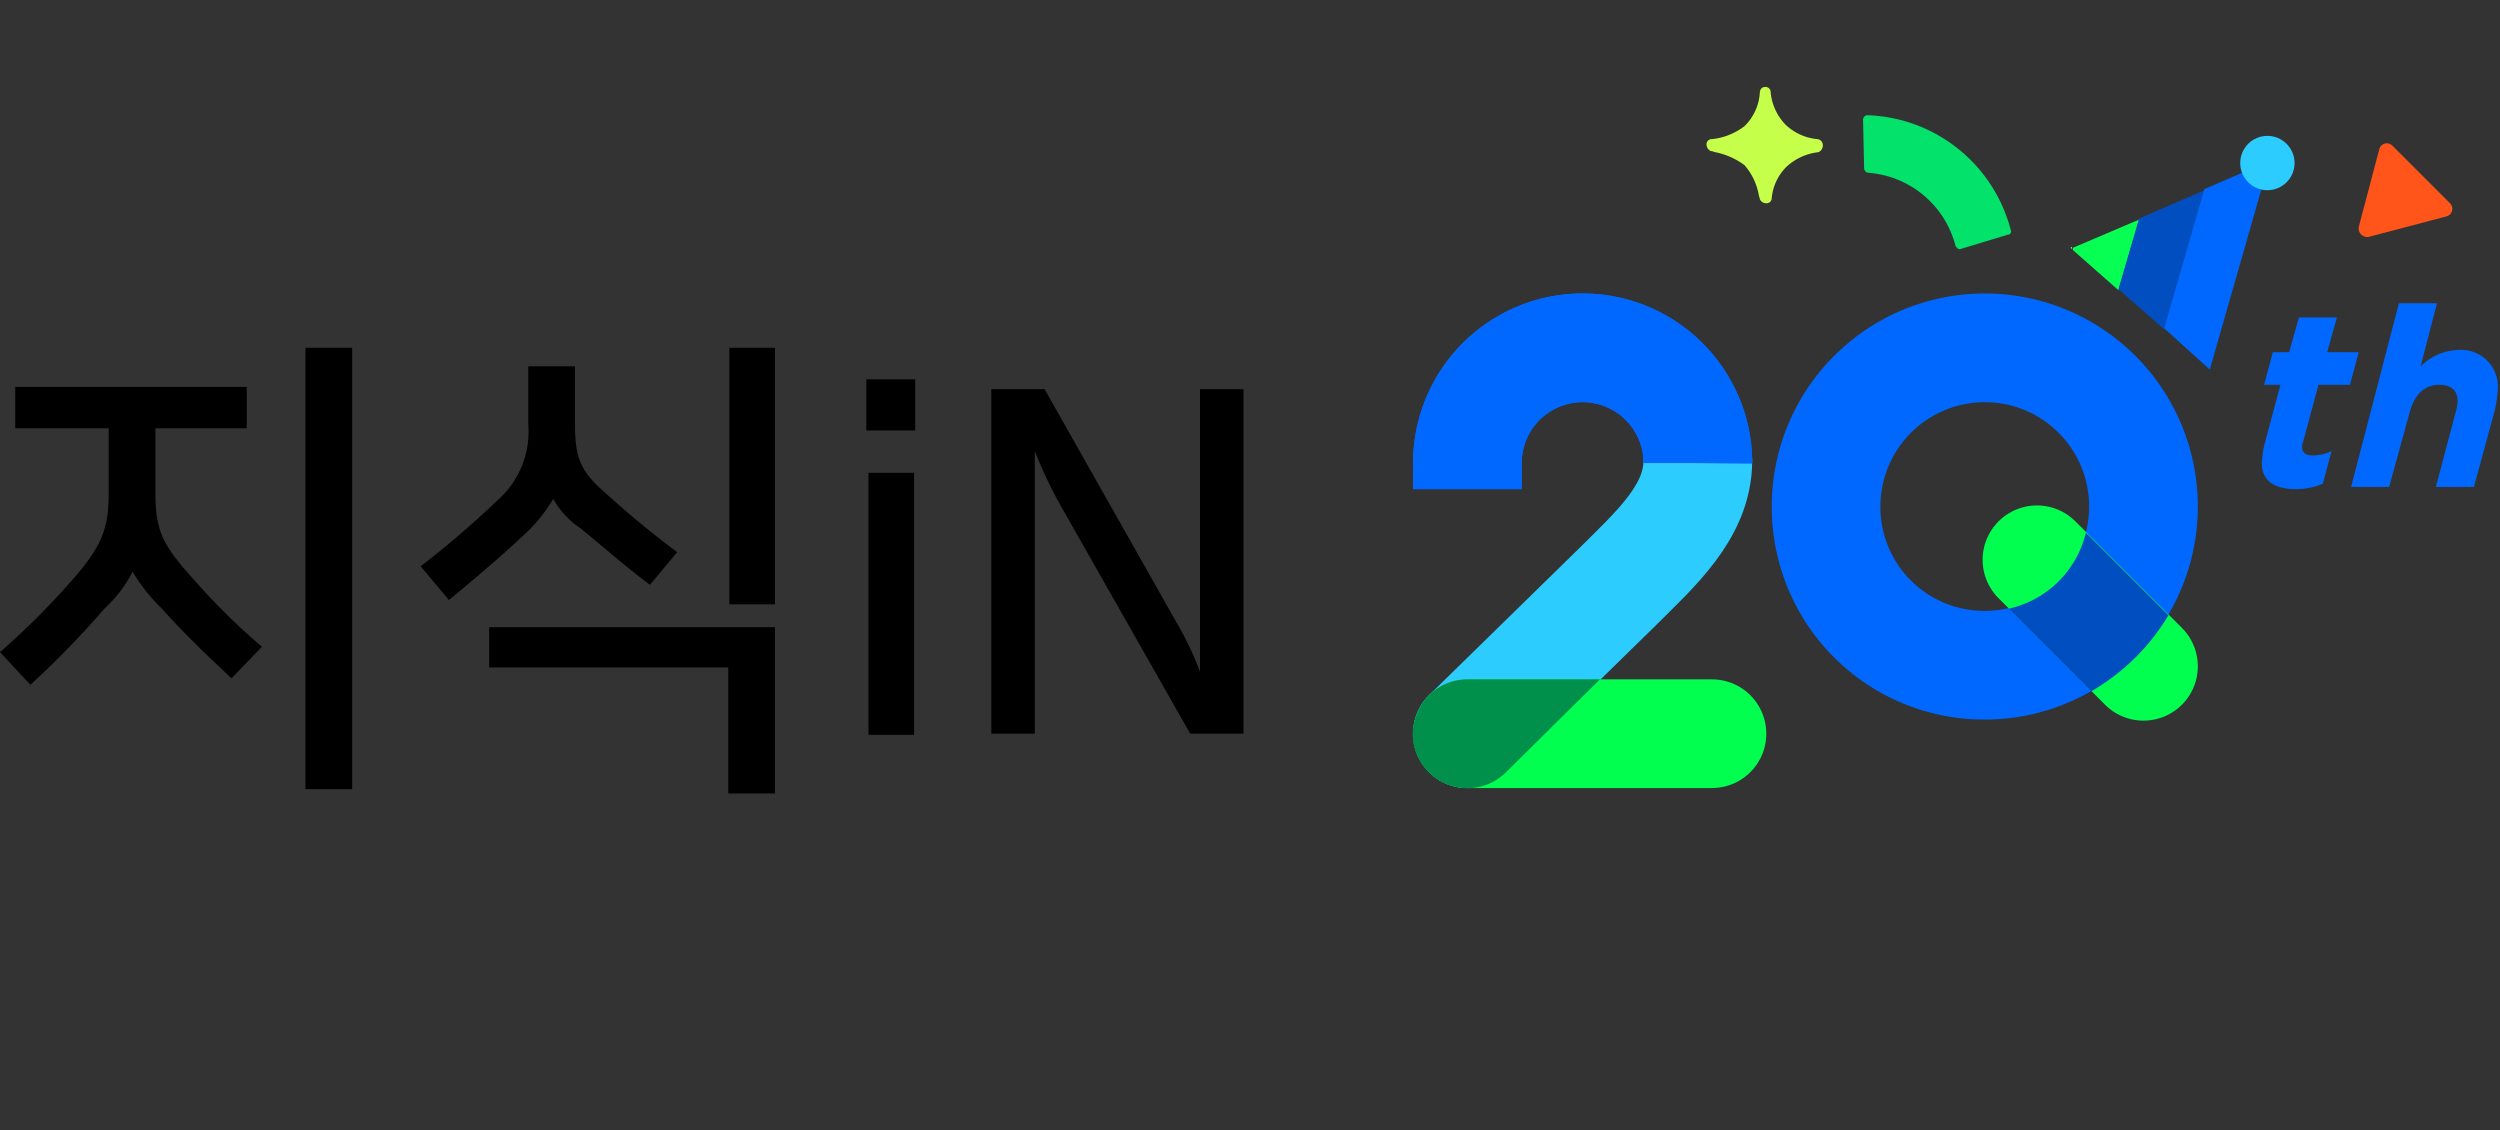 <svg xmlns="http://www.w3.org/2000/svg" width="230" height="104" viewBox="0 0 230 104">
    <rect x="0" y="0" width="230" height="104" fill="#333333" stroke="none"/>
    <path data-name="사각형 6161" style="fill:none" d="M0 0h230v104H0z"/>
    <g data-name="그룹 16293">
        <path data-name="패스 7600" d="M28.1 72.6h4.3V32h-4.3v40.6zm-15.9-20a16.382 16.382 0 0 0 2.7 3.4c1.6 1.8 3.5 3.7 6.4 6.4l2.8-2.9a60.108 60.108 0 0 1-6.2-6.1c-3.1-3.4-3.6-4.7-3.6-8.2v-5.8h8.4v-3.8H1.4v3.8H10v5.8c0 3.3-.5 4.9-3.3 8.1A70.476 70.476 0 0 1 0 60l2.8 3a84.286 84.286 0 0 0 6.8-7 12.159 12.159 0 0 0 2.6-3.4zm54.9 3V32h4.2v23.6zM45 57.7v3.7h22V73h4.3V57.7zm5.9-11.8a14.924 14.924 0 0 1-2.9 3.5c-1.8 1.7-4.4 3.9-6.7 5.8l-2.6-3.1a88.435 88.435 0 0 0 7.1-6.1 8.417 8.417 0 0 0 2.8-7v-5.3h4.3v5.1c0 2.7.2 4.2 2.3 6.1a88.867 88.867 0 0 0 7.1 5.9l-2.5 3c-2.3-1.7-4.3-3.5-6.4-5.2a7.975 7.975 0 0 1-2.5-2.7zm33.2-2.4h-4.2v24.1h4.2zm-4.4-8.6h4.5v4.7h-4.5zm16.4.9h-4.9v31.7h4v-26a43.159 43.159 0 0 0 2.2 4.7l12.1 21.3h4.9V35.8h-4v26a28.671 28.671 0 0 0-2.2-4.6z" style="fill-rule:evenodd"/>
        <path data-name="패스 7601" d="M211.2 45a6.175 6.175 0 0 0 2.5-.5l.8-3a3.922 3.922 0 0 1-1.8.4c-.6 0-.9-.3-.9-.7a1.486 1.486 0 0 1 .1-.6l1.4-5.2h2.9l.8-3h-2.9l.9-3.2h-3.5l-.9 3.2h-1.5l-.8 3h1.5l-1.5 5.6a8.874 8.874 0 0 0-.2 1.5c-.1 1.5.9 2.5 3.1 2.5z" style="fill:#0068ff"/>
        <path data-name="패스 7602" d="M216.3 44.8h3.5l1.9-6.9c.4-1.5 1.3-2.5 2.7-2.5 1.1 0 1.7.5 1.7 1.5a4.253 4.253 0 0 1-.2 1.1l-1.8 6.8h3.5l1.8-6.6a10.928 10.928 0 0 0 .4-2.4 3.389 3.389 0 0 0-3.7-3.6 5.1 5.1 0 0 0-3.4 1.5l1.5-5.8h-3.5z" style="fill:#0068ff"/>
        <path data-name="패스 7603" d="M182.6 61.2A14.6 14.6 0 1 0 168 46.6a14.553 14.553 0 0 0 14.6 14.6z" style="stroke-width:10px;stroke-linejoin:round;stroke-miterlimit:10;stroke:#0068ff;fill:none"/>
        <g data-name="그룹 16289">
            <path data-name="패스 7604" d="m187.4 51.5 9.8 9.8" style="stroke-linecap:round;stroke:#00ff4e;stroke-width:10px;fill:none"/>
        </g>
        <path data-name="패스 7605" d="M184.8 56a9.394 9.394 0 0 0 7.1-7l7.6 7.6a19.845 19.845 0 0 1-7.1 7z" style="fill:#004ebf;fill-rule:evenodd"/>
        <g data-name="그룹 16292">
            <path data-name="패스 7606" d="m135 67.5 13.9-13.6c3.3-3.3 7.3-6.8 7.3-11.5h0" style="stroke:#2cccff;stroke-linecap:round;stroke-width:10px;fill:none"/>
            <path data-name="패스 7607" d="M156.2 42.6a10.6 10.6 0 1 0-21.2 0V45" style="stroke-width:10px;stroke:#0068ff;fill:none"/>
            <g data-name="그룹 16290">
                <path data-name="패스 7608" d="M156.2 42.6a10.156 10.156 0 0 0-1.2-4.9 10.6 10.6 0 0 0-20 4.9V45" style="stroke-width:10px;stroke:#0068ff;fill:none"/>
            </g>
            <g data-name="그룹 16291">
                <path data-name="패스 7609" d="M135 67.5h22.5" style="stroke-linecap:round;stroke:#00ff4e;stroke-width:10px;fill:none"/>
            </g>
            <path data-name="패스 7610" d="m147.2 62.5-8.7 8.6a5.041 5.041 0 0 1-7.1-.1 4.844 4.844 0 0 1-1.1-5.2 5 5 0 0 1 4.7-3.3h12.2z" style="fill:#00904b;fill-rule:evenodd"/>
        </g>
        <path data-name="패스 7611" d="M180.4 22.9c-.2.1-.4-.1-.5-.3a8.972 8.972 0 0 0-8-6.7.43.43 0 0 1-.4-.4l-.1-4.5a.43.43 0 0 1 .4-.4A14.116 14.116 0 0 1 185 21.2c.1.2-.1.4-.3.4z" style="fill:#03e26b;fill-rule:evenodd"/>
        <path data-name="패스 7612" d="M218.9 13.7a.716.716 0 0 1 1.2-.3l5.3 5.3a.716.716 0 0 1-.3 1.2l-7.2 1.9a.8.8 0 0 1-.9-.9z" style="fill:#ff541a"/>
        <path data-name="패스 7613" d="M162.4 8a.472.472 0 0 1 .5.5 4.975 4.975 0 0 0 1.4 3 4.9 4.9 0 0 0 2.9 1.3.56.56 0 0 1 .5.6.675.675 0 0 1-.4.6 5.2 5.2 0 0 0-2.9 1.3 4.682 4.682 0 0 0-1.4 2.9.472.472 0 0 1-.5.5.622.622 0 0 1-.6-.4c0-.1-.1-.3-.1-.4a5.7 5.7 0 0 0-1.3-2.7 6.722 6.722 0 0 0-2.7-1.2c-.1 0-.2-.1-.4-.1a.675.675 0 0 1-.4-.6.472.472 0 0 1 .5-.5 5.917 5.917 0 0 0 3-1.2 4.706 4.706 0 0 0 1.4-3c0-.4.2-.6.5-.6z" style="fill:#c5ff49;fill-rule:evenodd"/>
        <path data-name="패스 7614" d="M190.7 22.8v.2l4.2 3.7 1.9-6.5z" style="fill:#06ff52"/>
        <path data-name="패스 7615" d="m190.5 22.8.1.1v-.2z" style="fill:#fff"/>
        <path data-name="패스 7616" d="m202.8 17.5-6 2.6-1.9 6.5 4.2 3.7z" style="fill:#004ebf"/>
        <path data-name="패스 7617" d="m203.3 34 5.5-19.2-6 2.6-3.7 12.8z" style="fill:#0068ff"/>
        <circle data-name="타원 36" cx="2.5" cy="2.5" r="2.5" transform="translate(206.1 12.5)" style="fill:#2cccff"/>
    </g>
</svg>

